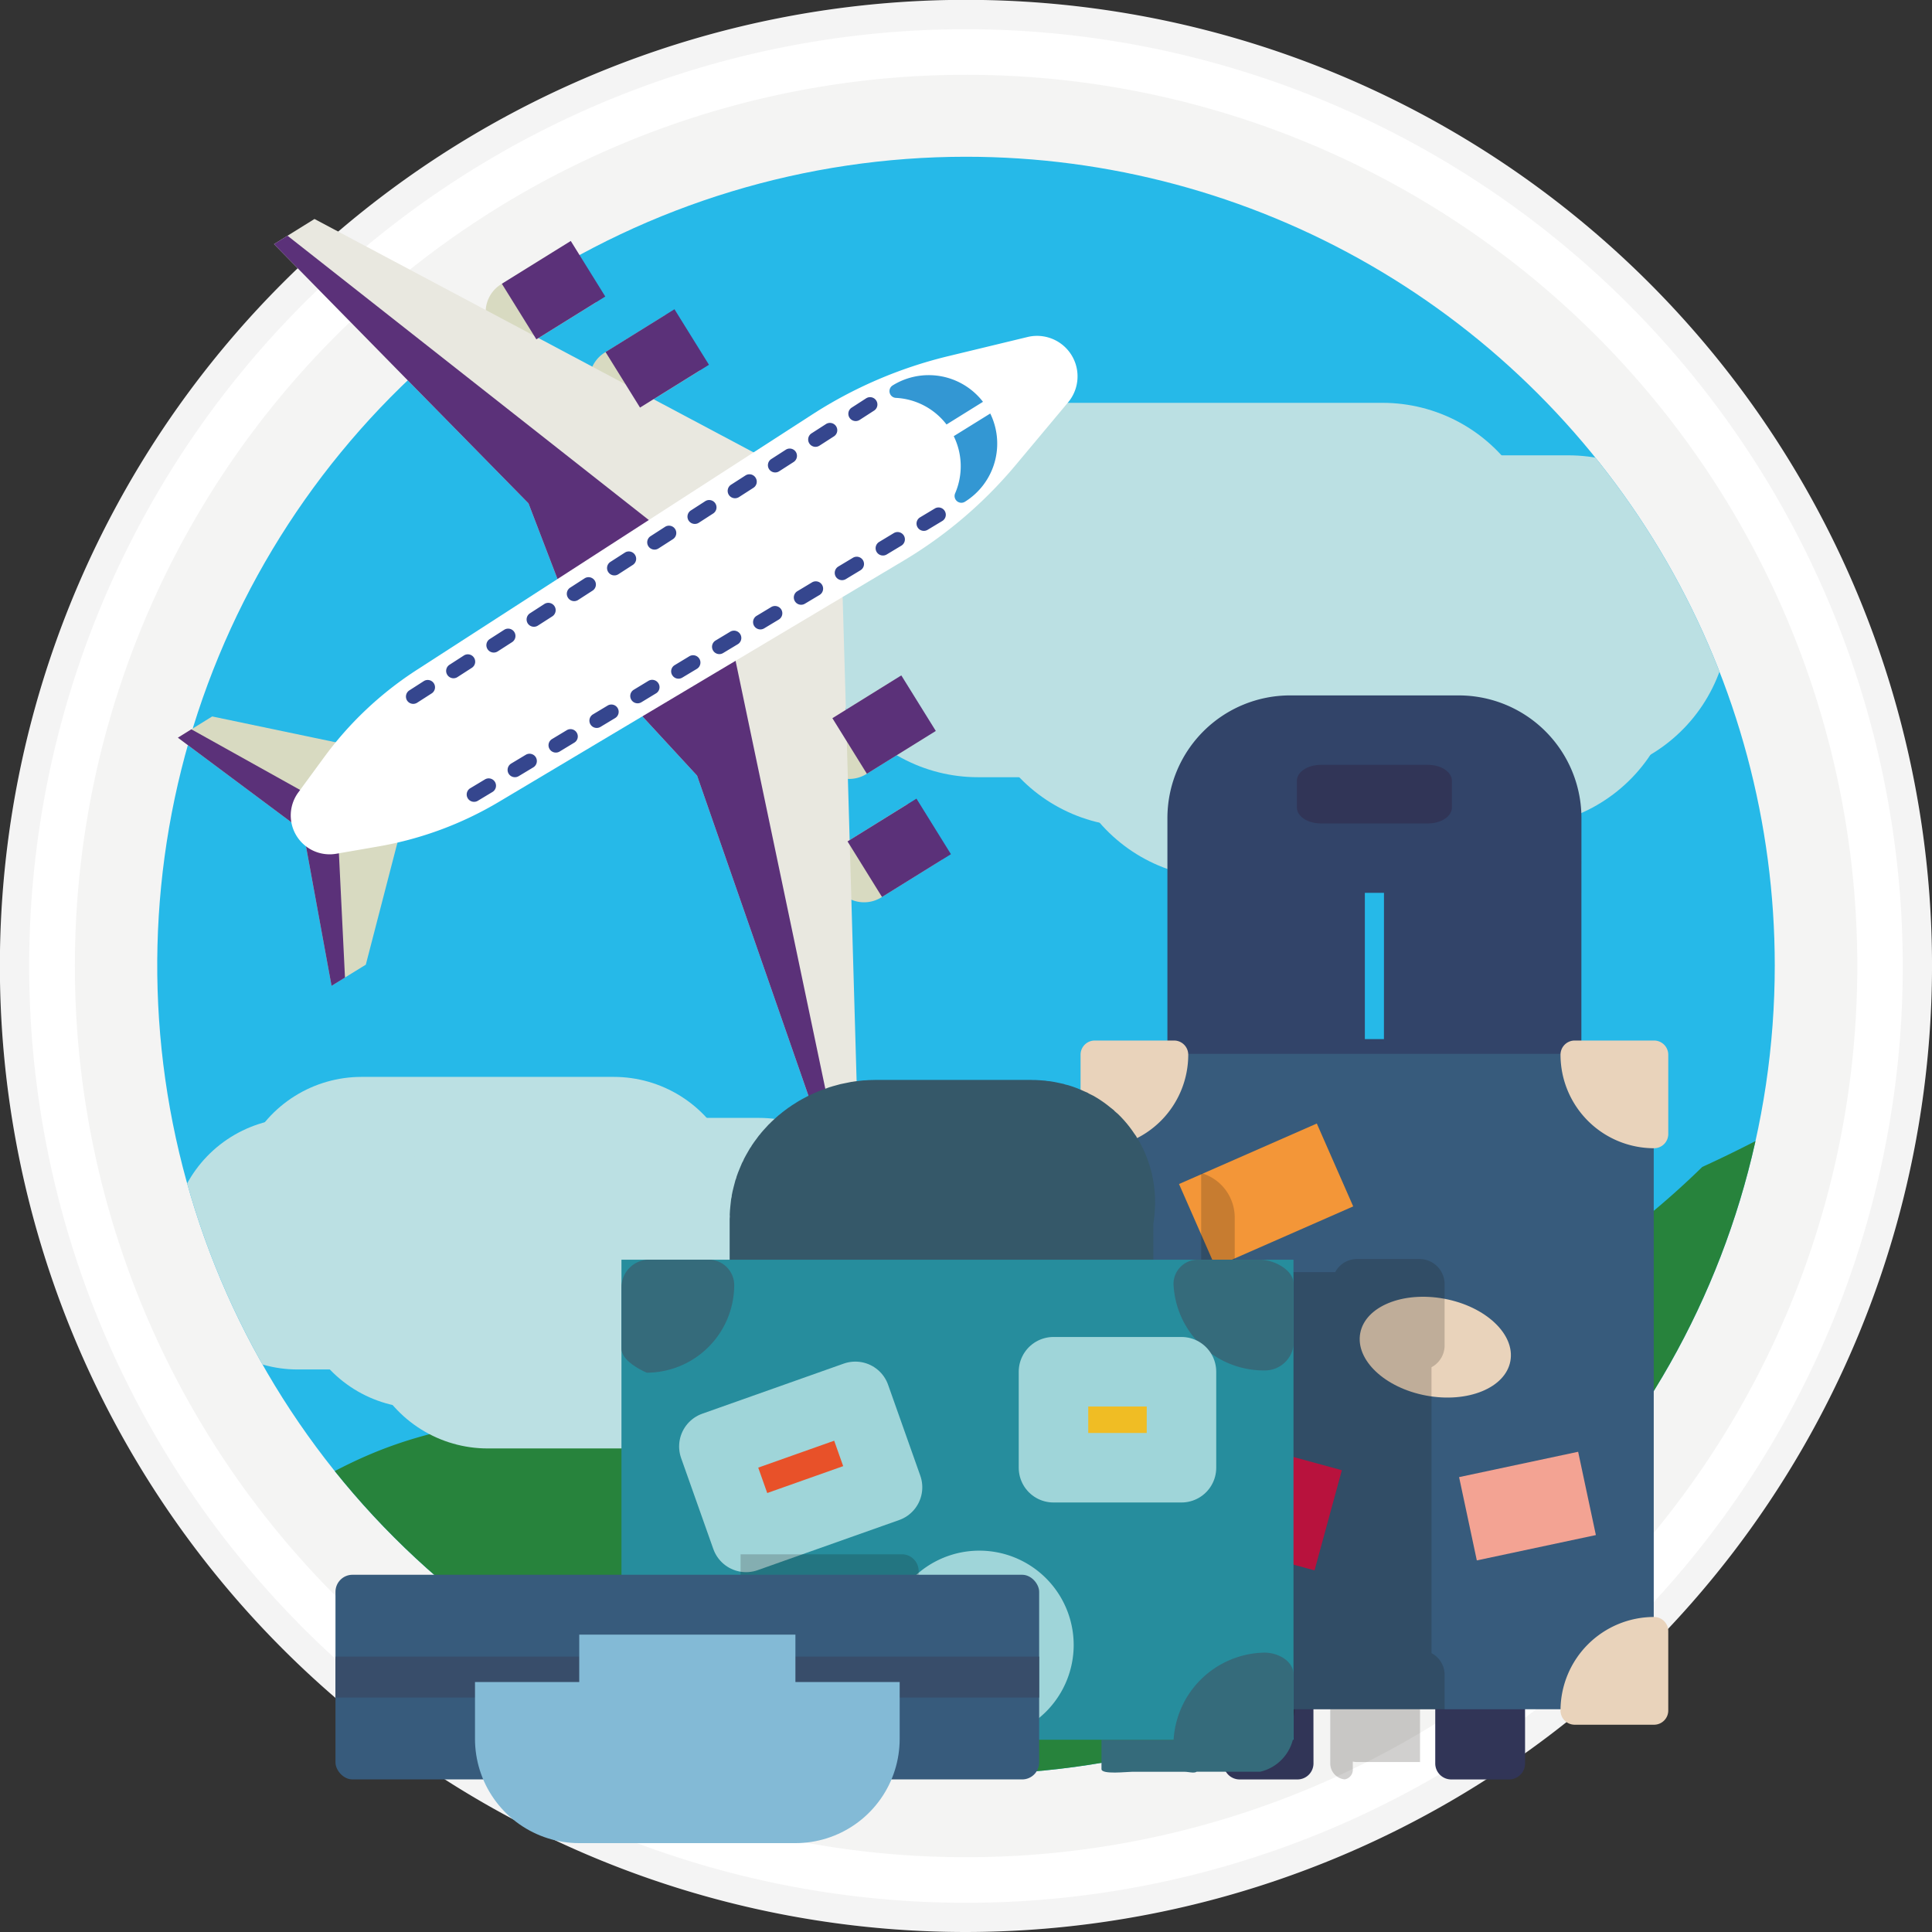 <svg id="Grupo_8124" data-name="Grupo 8124" xmlns="http://www.w3.org/2000/svg" xmlns:xlink="http://www.w3.org/1999/xlink" width="83.394" height="83.394" viewBox="0 0 83.394 83.394">
  <rect x="0" y="0" width="83.394" height="83.394" fill="#333333" stroke="none"/>
  <defs>
    <clipPath id="clip-path">
      <path id="Trazado_18413" data-name="Trazado 18413" d="M131.455,354.841a34.91,34.91,0,1,1-34.912-34.909A34.912,34.912,0,0,1,131.455,354.841Z" transform="translate(-61.634 -319.932)" fill="none"/>
    </clipPath>
  </defs>
  <g id="DIBUJO">
    <path id="Trazado_18409" data-name="Trazado 18409" d="M98.416,398.428a41.7,41.7,0,1,1,41.7-41.7A41.745,41.745,0,0,1,98.416,398.428Z" transform="translate(-56.721 -315.034)" fill="#fff"/>
    <path id="Trazado_18410" data-name="Trazado 18410" d="M136,355.841a38.469,38.469,0,1,1-38.47-38.47A38.467,38.467,0,0,1,136,355.841Z" transform="translate(-55.83 -314.143)" fill="#1a1413" opacity="0.05"/>
    <g id="Grupo_7910" data-name="Grupo 7910" opacity="0.05">
      <path id="Trazado_18411" data-name="Trazado 18411" d="M98.416,398.428a41.7,41.7,0,1,1,41.7-41.7A41.745,41.745,0,0,1,98.416,398.428Zm0-82.134a40.437,40.437,0,1,0,40.438,40.438A40.482,40.482,0,0,0,98.416,316.294Z" transform="translate(-56.721 -315.034)" fill="#1a1413"/>
    </g>
    <g id="Grupo_7915" data-name="Grupo 7915" transform="translate(6.786 6.766)">
      <g id="Grupo_7914" data-name="Grupo 7914" clip-path="url(#clip-path)">
        <g id="Grupo_7913" data-name="Grupo 7913" transform="translate(0 -0.001)">
          <rect id="Rectángulo_972" data-name="Rectángulo 972" width="70.931" height="70.03" fill="#26b9e8"/>
          <path id="Trazado_18412" data-name="Trazado 18412" d="M123.169,356.285a39.678,39.678,0,0,1-16.961,5.755c-5.867.74-11.81.322-17.709.34a86.954,86.954,0,0,0-12.286.675c-4.651.756-6.477,1.816-10.3,4.138a13.706,13.706,0,0,0-4.279,3.449v7.885h70.93V349.918c-1.385.808-2.812,1.533-4.239,2.185A35.7,35.7,0,0,1,123.169,356.285Z" transform="translate(-61.634 -308.497)" fill="#27833c"/>
          <g id="Grupo_7911" data-name="Grupo 7911" transform="translate(35.426 17.57)">
            <line id="Línea_957" data-name="Línea 957" x2="25.486" transform="translate(0 2.266)" fill="none" stroke="#bbe0e3" stroke-linecap="round" stroke-width="13.894"/>
            <line id="Línea_958" data-name="Línea 958" x2="13.933" transform="translate(3.534)" fill="none" stroke="#bbe0e3" stroke-linecap="round" stroke-width="13.894"/>
            <line id="Línea_959" data-name="Línea 959" x2="16.444" transform="translate(6.796 4.404)" fill="none" stroke="#bbe0e3" stroke-linecap="round" stroke-width="13.894"/>
            <line id="Línea_960" data-name="Línea 960" x2="8.498" transform="translate(10.503 6.626)" fill="none" stroke="#bbe0e3" stroke-linecap="round" stroke-width="13.894"/>
          </g>
          <g id="Grupo_7912" data-name="Grupo 7912" transform="translate(6.058 45.148)">
            <line id="Línea_961" data-name="Línea 961" x2="19.917" transform="translate(0 1.77)" fill="none" stroke="#bbe0e3" stroke-linecap="round" stroke-width="10.859"/>
            <line id="Línea_962" data-name="Línea 962" x2="10.891" transform="translate(2.76)" fill="none" stroke="#bbe0e3" stroke-linecap="round" stroke-width="10.859"/>
            <line id="Línea_963" data-name="Línea 963" x2="12.851" transform="translate(5.311 3.441)" fill="none" stroke="#bbe0e3" stroke-linecap="round" stroke-width="10.859"/>
            <line id="Línea_964" data-name="Línea 964" x2="6.645" transform="translate(8.207 5.179)" fill="none" stroke="#bbe0e3" stroke-linecap="round" stroke-width="10.859"/>
          </g>
        </g>
      </g>
    </g>
    <g id="Grupo_7917" data-name="Grupo 7917" transform="translate(46.639 33.015)">
      <g id="Grupo_7916" data-name="Grupo 7916" transform="translate(6.181 39.313)">
        <path id="Trazado_18414" data-name="Trazado 18414" d="M98.836,371.185a.693.693,0,0,1-.691.691h-2.5a.692.692,0,0,1-.689-.691v-3.79h3.876Z" transform="translate(-94.96 -367.395)" fill="#313557"/>
        <path id="Trazado_18415" data-name="Trazado 18415" d="M105.448,371.185a.692.692,0,0,1-.691.691h-2.495a.691.691,0,0,1-.691-.691v-3.79h3.876Z" transform="translate(-92.439 -367.395)" fill="#313557"/>
      </g>
      <path id="Trazado_18416" data-name="Trazado 18416" d="M105.631,354.685H96.286v-13.8a1.035,1.035,0,0,1,1.036-1.036H104.6a1.035,1.035,0,0,1,1.035,1.036Z" transform="translate(-88.273 -338.586)" fill="none" stroke="#324469" stroke-width="8.522"/>
      <path id="Trazado_18417" data-name="Trazado 18417" d="M103.937,340.78c0,.377-.463.684-1.036.684H98.284c-.572,0-1.037-.307-1.037-.684v-1.162c0-.378.466-.684,1.037-.684H102.9c.573,0,1.036.305,1.036.684Z" transform="translate(-87.906 -338.935)" fill="#313557"/>
      <rect id="Rectángulo_973" data-name="Rectángulo 973" width="24.135" height="28.29" transform="translate(0.609 12.474)" fill="#375b7c"/>
      <path id="Trazado_18418" data-name="Trazado 18418" d="M95.136,348.16A4.039,4.039,0,0,1,91.1,352.2a.612.612,0,0,1-.612-.609V348.16a.612.612,0,0,1,.612-.611h3.427A.612.612,0,0,1,95.136,348.16Z" transform="translate(-90.485 -335.65)" fill="#e9d3bb"/>
      <path id="Trazado_18419" data-name="Trazado 18419" d="M95.136,369.6a4.041,4.041,0,0,0-4.039-4.039.613.613,0,0,0-.612.612V369.6a.613.613,0,0,0,.612.612h3.427A.613.613,0,0,0,95.136,369.6Z" transform="translate(-90.485 -328.78)" fill="#e9d3bb"/>
      <path id="Trazado_18420" data-name="Trazado 18420" d="M105.485,348.16a4.038,4.038,0,0,0,4.039,4.038.613.613,0,0,0,.612-.609V348.16a.613.613,0,0,0-.612-.611H106.1A.612.612,0,0,0,105.485,348.16Z" transform="translate(-84.765 -335.65)" fill="#e9d3bb"/>
      <path id="Trazado_18421" data-name="Trazado 18421" d="M105.485,369.6a4.04,4.04,0,0,1,4.039-4.039.614.614,0,0,1,.612.612V369.6a.614.614,0,0,1-.612.612H106.1A.613.613,0,0,1,105.485,369.6Z" transform="translate(-84.765 -328.78)" fill="#e9d3bb"/>
      <rect id="Rectángulo_974" data-name="Rectángulo 974" width="6.496" height="3.907" transform="translate(4.253 18.093) rotate(-23.706)" fill="#f39638"/>
      <path id="Trazado_18422" data-name="Trazado 18422" d="M105.713,358.336c-.214,1.153-1.839,1.819-3.63,1.486s-3.065-1.539-2.85-2.694,1.84-1.819,3.629-1.486S105.929,357.181,105.713,358.336Z" transform="translate(-87.158 -332.597)" fill="#e9d3bb"/>
      <rect id="Rectángulo_975" data-name="Rectángulo 975" width="5.254" height="3.676" transform="translate(16.342 30.744) rotate(-12.017)" fill="#f3a393"/>
      <rect id="Rectángulo_976" data-name="Rectángulo 976" width="4.482" height="4.663" transform="translate(5.604 33.544) rotate(-74.753)" fill="#e01148"/>
    </g>
    <g id="Grupo_7921" data-name="Grupo 7921" transform="translate(7.679 9.451)">
      <path id="Trazado_18423" data-name="Trazado 18423" d="M75.806,326.5a1.41,1.41,0,1,0,1.488,2.4l2.623-1.627-1.488-2.4Z" transform="translate(-57.377 -320.735)" fill="#d8dac1"/>
      <path id="Trazado_18424" data-name="Trazado 18424" d="M72.565,324.366a1.411,1.411,0,1,0,1.489,2.4l2.623-1.627-1.489-2.4Z" transform="translate(-58.613 -321.548)" fill="#d8dac1"/>
      <path id="Trazado_18425" data-name="Trazado 18425" d="M84.381,340.339a1.412,1.412,0,0,1-1.488-2.4l2.625-1.63,1.489,2.4Z" transform="translate(-54.674 -316.372)" fill="#d8dac1"/>
      <path id="Trazado_18426" data-name="Trazado 18426" d="M84.855,344.188a1.41,1.41,0,0,1-1.486-2.4l2.622-1.63,1.489,2.4Z" transform="translate(-54.493 -314.903)" fill="#d8dac1"/>
      <path id="Trazado_18427" data-name="Trazado 18427" d="M65.284,322.962l10.984,11.19,1.31,3.417,8.753-5.432-19.3-10.26Z" transform="translate(-61.135 -321.876)" fill="#e9e8e0"/>
      <path id="Trazado_18428" data-name="Trazado 18428" d="M65.284,322.762l10.984,11.19,1.31,3.417,4.089-2.536L65.866,322.4Z" transform="translate(-61.135 -321.676)" fill="#5b3179"/>
      <line id="Línea_965" data-name="Línea 965" x1="1.488" y1="2.397" transform="translate(19.947 4.821)" fill="none" stroke="#5b3179" stroke-width="3.502"/>
      <line id="Línea_966" data-name="Línea 966" x1="1.489" y1="2.398" transform="translate(15.471 1.874)" fill="none" stroke="#5b3179" stroke-width="3.502"/>
      <path id="Trazado_18429" data-name="Trazado 18429" d="M84.342,356.323l-5.153-14.81-2.482-2.691,8.753-5.432.631,21.846Z" transform="translate(-56.779 -317.485)" fill="#e9e8e0"/>
      <path id="Trazado_18430" data-name="Trazado 18430" d="M84.342,355.524l-5.153-14.81-2.482-2.691,4.087-2.536,4.126,19.677Z" transform="translate(-56.779 -316.686)" fill="#5b3179"/>
      <line id="Línea_967" data-name="Línea 967" x2="1.489" y2="2.398" transform="translate(29.738 20.626)" fill="none" stroke="#5b3179" stroke-width="3.502"/>
      <line id="Línea_968" data-name="Línea 968" x2="1.488" y2="2.398" transform="translate(30.392 25.945)" fill="none" stroke="#5b3179" stroke-width="3.502"/>
      <path id="Trazado_18431" data-name="Trazado 18431" d="M62.28,338.339l5.138,3.831,4.8-2.978-8.458-1.77Z" transform="translate(-62.28 -315.948)" fill="#d8dac1"/>
      <path id="Trazado_18432" data-name="Trazado 18432" d="M62.28,338.186l5.138,3.831,1.4-.871-5.957-3.322Z" transform="translate(-62.28 -315.795)" fill="#5b3179"/>
      <path id="Trazado_18433" data-name="Trazado 18433" d="M67.4,348.4l-1.153-6.3,4.8-2.977-2.168,8.366Z" transform="translate(-60.768 -315.3)" fill="#d8dac1"/>
      <path id="Trazado_18434" data-name="Trazado 18434" d="M67.4,347.82l-1.153-6.3,1.4-.869.333,6.812Z" transform="translate(-60.768 -314.718)" fill="#5b3179"/>
      <path id="Trazado_18435" data-name="Trazado 18435" d="M94.172,326.409a19.06,19.06,0,0,0-5.851,2.511l-17.062,11.02a15.146,15.146,0,0,0-4.029,3.8l-1.1,1.5a1.678,1.678,0,0,0,1.641,2.644l1.832-.318a15.247,15.247,0,0,0,5.191-1.924l17.449-10.4a18.993,18.993,0,0,0,4.846-4.127L99.36,328.4a1.748,1.748,0,0,0-1.752-2.821Z" transform="translate(-60.935 -320.483)" fill="#fff"/>
      <g id="Grupo_7918" data-name="Grupo 7918" transform="translate(9.842 7.694)">
        <path id="Trazado_18436" data-name="Trazado 18436" d="M83.28,328.33h0a.314.314,0,0,1,.1-.437l.62-.4a.316.316,0,0,1,.436.1h0a.313.313,0,0,1-.1.435l-.62.4A.318.318,0,0,1,83.28,328.33Z" transform="translate(-64.133 -327.446)" fill="#35468e"/>
        <path id="Trazado_18437" data-name="Trazado 18437" d="M82.024,329.133h0a.315.315,0,0,1,.1-.436l.622-.4a.316.316,0,0,1,.437.1h0a.314.314,0,0,1-.1.435l-.622.4A.316.316,0,0,1,82.024,329.133Z" transform="translate(-64.612 -327.139)" fill="#35468e"/>
        <path id="Trazado_18438" data-name="Trazado 18438" d="M80.766,329.936h0a.315.315,0,0,1,.1-.435l.622-.4a.313.313,0,0,1,.435.094h0a.317.317,0,0,1-.1.438l-.623.4A.316.316,0,0,1,80.766,329.936Z" transform="translate(-65.092 -326.833)" fill="#35468e"/>
        <path id="Trazado_18439" data-name="Trazado 18439" d="M79.508,330.74h0a.318.318,0,0,1,.1-.437l.623-.4a.312.312,0,0,1,.434.1h0a.314.314,0,0,1-.094.435l-.622.4A.318.318,0,0,1,79.508,330.74Z" transform="translate(-65.571 -326.527)" fill="#35468e"/>
        <path id="Trazado_18440" data-name="Trazado 18440" d="M78.252,331.543h0a.316.316,0,0,1,.1-.436l.62-.4a.316.316,0,0,1,.436.1h0a.315.315,0,0,1-.1.436l-.62.4A.319.319,0,0,1,78.252,331.543Z" transform="translate(-66.05 -326.22)" fill="#35468e"/>
        <path id="Trazado_18441" data-name="Trazado 18441" d="M76.995,332.347h0a.315.315,0,0,1,.1-.437l.62-.4a.315.315,0,0,1,.435.094h0a.317.317,0,0,1-.094.438l-.623.4A.316.316,0,0,1,76.995,332.347Z" transform="translate(-66.53 -325.914)" fill="#35468e"/>
        <path id="Trazado_18442" data-name="Trazado 18442" d="M75.739,333.15h0a.316.316,0,0,1,.1-.435l.622-.4a.316.316,0,0,1,.438.1h0a.314.314,0,0,1-.1.435l-.62.4A.316.316,0,0,1,75.739,333.15Z" transform="translate(-67.009 -325.608)" fill="#35468e"/>
        <path id="Trazado_18443" data-name="Trazado 18443" d="M74.482,333.954h0a.314.314,0,0,1,.1-.435l.62-.4a.317.317,0,0,1,.438.1h0a.314.314,0,0,1-.1.435l-.62.4A.315.315,0,0,1,74.482,333.954Z" transform="translate(-67.488 -325.301)" fill="#35468e"/>
        <path id="Trazado_18444" data-name="Trazado 18444" d="M73.225,334.758h0a.319.319,0,0,1,.1-.438l.62-.4a.318.318,0,0,1,.438.1h0a.318.318,0,0,1-.1.437l-.624.4A.318.318,0,0,1,73.225,334.758Z" transform="translate(-67.967 -324.995)" fill="#35468e"/>
        <path id="Trazado_18445" data-name="Trazado 18445" d="M71.967,335.56h0a.316.316,0,0,1,.1-.434l.624-.4a.315.315,0,0,1,.435.1h0a.317.317,0,0,1-.1.437l-.622.4A.317.317,0,0,1,71.967,335.56Z" transform="translate(-68.446 -324.688)" fill="#35468e"/>
        <path id="Trazado_18446" data-name="Trazado 18446" d="M70.711,336.364h0a.315.315,0,0,1,.1-.435l.62-.4a.316.316,0,0,1,.436.1h0a.315.315,0,0,1-.1.437l-.62.4A.316.316,0,0,1,70.711,336.364Z" transform="translate(-68.926 -324.382)" fill="#35468e"/>
        <path id="Trazado_18447" data-name="Trazado 18447" d="M69.455,337.168h0a.319.319,0,0,1,.1-.438l.623-.4a.315.315,0,0,1,.435.1h0a.314.314,0,0,1-.1.434l-.623.4A.316.316,0,0,1,69.455,337.168Z" transform="translate(-69.405 -324.076)" fill="#35468e"/>
      </g>
      <g id="Grupo_7919" data-name="Grupo 7919" transform="translate(12.466 12.452)">
        <path id="Trazado_18448" data-name="Trazado 18448" d="M85.407,331.749h0a.315.315,0,0,0,.432.108l.633-.381a.314.314,0,0,0,.108-.432h0a.312.312,0,0,0-.432-.106l-.634.38A.313.313,0,0,0,85.407,331.749Z" transform="translate(-65.945 -330.89)" fill="#35468e"/>
        <path id="Trazado_18449" data-name="Trazado 18449" d="M84.127,332.519h0a.317.317,0,0,0,.434.109l.633-.381a.318.318,0,0,0,.108-.434h0a.317.317,0,0,0-.435-.108l-.631.381A.317.317,0,0,0,84.127,332.519Z" transform="translate(-66.432 -330.597)" fill="#35468e"/>
        <path id="Trazado_18450" data-name="Trazado 18450" d="M82.85,333.291h0a.317.317,0,0,0,.434.106l.631-.381a.317.317,0,0,0,.109-.434h0a.317.317,0,0,0-.434-.106l-.633.38A.32.32,0,0,0,82.85,333.291Z" transform="translate(-66.919 -330.303)" fill="#35468e"/>
        <path id="Trazado_18451" data-name="Trazado 18451" d="M81.573,334.059h0a.315.315,0,0,0,.434.106l.633-.378a.318.318,0,0,0,.106-.435h0a.317.317,0,0,0-.432-.108l-.633.381A.314.314,0,0,0,81.573,334.059Z" transform="translate(-67.407 -330.01)" fill="#35468e"/>
        <path id="Trazado_18452" data-name="Trazado 18452" d="M80.3,334.829h0a.316.316,0,0,0,.432.108l.633-.381a.317.317,0,0,0,.108-.434h0a.319.319,0,0,0-.435-.106l-.631.38A.317.317,0,0,0,80.3,334.829Z" transform="translate(-67.894 -329.716)" fill="#35468e"/>
        <path id="Trazado_18453" data-name="Trazado 18453" d="M79.016,335.6h0a.313.313,0,0,0,.434.108l.631-.38a.314.314,0,0,0,.109-.432h0a.316.316,0,0,0-.434-.109l-.633.381A.315.315,0,0,0,79.016,335.6Z" transform="translate(-68.381 -329.423)" fill="#35468e"/>
        <path id="Trazado_18454" data-name="Trazado 18454" d="M77.741,336.368h0a.314.314,0,0,0,.432.108l.633-.38a.317.317,0,0,0,.106-.435h0a.318.318,0,0,0-.432-.108l-.633.383A.311.311,0,0,0,77.741,336.368Z" transform="translate(-68.869 -329.129)" fill="#35468e"/>
        <path id="Trazado_18455" data-name="Trazado 18455" d="M76.461,337.137h0a.316.316,0,0,0,.434.109l.631-.383a.311.311,0,0,0,.108-.43h0a.316.316,0,0,0-.434-.111l-.631.383A.313.313,0,0,0,76.461,337.137Z" transform="translate(-69.356 -328.836)" fill="#35468e"/>
        <path id="Trazado_18456" data-name="Trazado 18456" d="M75.185,337.908h0a.315.315,0,0,0,.431.108l.633-.381a.315.315,0,0,0,.108-.434h0a.315.315,0,0,0-.432-.106l-.633.38A.315.315,0,0,0,75.185,337.908Z" transform="translate(-69.843 -328.542)" fill="#35468e"/>
        <path id="Trazado_18457" data-name="Trazado 18457" d="M73.907,338.677h0a.316.316,0,0,0,.432.11l.633-.384a.312.312,0,0,0,.108-.431h0a.313.313,0,0,0-.434-.106l-.631.38A.312.312,0,0,0,73.907,338.677Z" transform="translate(-70.33 -328.249)" fill="#35468e"/>
        <path id="Trazado_18458" data-name="Trazado 18458" d="M72.627,339.448h0a.318.318,0,0,0,.435.106l.631-.38a.319.319,0,0,0,.108-.434h0a.317.317,0,0,0-.434-.108l-.633.38A.321.321,0,0,0,72.627,339.448Z" transform="translate(-70.817 -327.955)" fill="#35468e"/>
        <path id="Trazado_18459" data-name="Trazado 18459" d="M71.351,340.217h0a.317.317,0,0,0,.432.109l.633-.381a.316.316,0,0,0,.109-.434h0a.315.315,0,0,0-.434-.108l-.633.38A.315.315,0,0,0,71.351,340.217Z" transform="translate(-71.305 -327.662)" fill="#35468e"/>
      </g>
      <g id="Grupo_7920" data-name="Grupo 7920" transform="translate(30.712 6.74)">
        <path id="Trazado_18460" data-name="Trazado 18460" d="M88.553,327.908a2.957,2.957,0,0,0-3.9-.707.291.291,0,0,0,.138.537,2.943,2.943,0,0,1,2.188,1.149Z" transform="translate(-84.514 -326.755)" fill="#3397d3"/>
        <path id="Trazado_18461" data-name="Trazado 18461" d="M88.1,327.956l-1.576.978a2.949,2.949,0,0,1,.059,2.47.292.292,0,0,0,.42.363A2.957,2.957,0,0,0,88.1,327.956Z" transform="translate(-83.747 -326.298)" fill="#3397d3"/>
      </g>
    </g>
    <path id="Trazado_18462" data-name="Trazado 18462" d="M104.932,373.34a1.051,1.051,0,0,0-.566-.926V360.072a1.065,1.065,0,0,0,.566-.934v-2.68a1.087,1.087,0,0,0-1.1-1.057h-2.681a1.062,1.062,0,0,0-.941.566H95.872v-2.3a2,2,0,0,0-1.448-1.977v19.167a.613.613,0,0,0-.611.612V374.9a.613.613,0,0,0,.612.612h3.426a.613.613,0,0,0,.613-.612c0-.019,0-.041,0-.062h1.532v2.34a.691.691,0,0,0,.624.684.421.421,0,0,0,.349-.441v-.326a1.041,1.041,0,0,0,.186.018h2.681l.035,0v-2.272h1.062Z" transform="translate(-42.576 -301.056)" fill="#1a1413" opacity="0.2" style="mix-blend-mode: overlay;isolation: isolate"/>
    <g id="Grupo_7925" data-name="Grupo 7925" transform="translate(26.825 51.612)">
      <g id="Grupo_7922" data-name="Grupo 7922" transform="translate(4.038 23.483)">
        <path id="Trazado_18463" data-name="Trazado 18463" d="M81.818,370.657c0,.246.083.139-.164.139H79.427c-.246,0-.363.106-.363-.139v-1.238h2.754Z" transform="translate(-79.064 -369.39)" fill="#356b7b"/>
        <path id="Trazado_18464" data-name="Trazado 18464" d="M95.285,370.665c0,.246-.327.115-.572.115H92.484c-.243,0-1.343.131-1.343-.115V369.4h4.144Z" transform="translate(-74.459 -369.398)" fill="#356b7b"/>
      </g>
      <path id="Trazado_18465" data-name="Trazado 18465" d="M91.429,357.923H83.141V353.4c0-.587.709-1,1.294-1h6.708c.586,0,.286.41.286,1Z" transform="translate(-73.471 -352.398)" fill="none" stroke="#355869" stroke-width="10"/>
      <rect id="Rectángulo_977" data-name="Rectángulo 977" width="29.008" height="20.72" transform="translate(0 2.763)" fill="#268d9d"/>
      <g id="Grupo_7923" data-name="Grupo 7923" transform="translate(0.001 2.763)">
        <path id="Trazado_18466" data-name="Trazado 18466" d="M81.007,355.507a3.789,3.789,0,0,1-3.774,3.768s-1.093-.452-1.093-1.039v-2.681a1.2,1.2,0,0,1,1.123-1.158h2.681A1.1,1.1,0,0,1,81.007,355.507Z" transform="translate(-76.141 -354.398)" fill="#356b7b"/>
        <path id="Trazado_18467" data-name="Trazado 18467" d="M93.391,355.442a3.9,3.9,0,0,0,3.927,3.735,1.245,1.245,0,0,0,1.253-1.072v-2.68c0-.587-.851-1.028-1.438-1.028H94.452A1.046,1.046,0,0,0,93.391,355.442Z" transform="translate(-69.563 -354.398)" fill="#356b7b"/>
        <path id="Trazado_18468" data-name="Trazado 18468" d="M81.007,370.493a3.9,3.9,0,0,0-3.774-3.888.977.977,0,0,0-1.093.919V370.2c0,.587.537,1.64,1.123,1.64h2.681C80.531,371.844,81.007,371.082,81.007,370.493Z" transform="translate(-76.141 -349.743)" fill="#356b7b"/>
        <path id="Trazado_18469" data-name="Trazado 18469" d="M93.391,370.533a4,4,0,0,1,3.927-3.857c.591,0,1.253.363,1.253.949v2.682a1.9,1.9,0,0,1-1.438,1.51H94.452C93.865,371.817,93.391,371.117,93.391,370.533Z" transform="translate(-69.563 -349.716)" fill="#356b7b"/>
      </g>
      <g id="Grupo_7924" data-name="Grupo 7924" transform="translate(3.989 7.598)">
        <rect id="Rectángulo_978" data-name="Rectángulo 978" width="6.478" height="4.164" transform="translate(0 3.226) rotate(-19.503)" fill="#e85129" stroke="#9fd5d9" stroke-linejoin="round" stroke-width="3"/>
        <rect id="Rectángulo_979" data-name="Rectángulo 979" width="5.525" height="4.144" transform="translate(14.659)" fill="#f0bd24" stroke="#9fd5d9" stroke-linejoin="round" stroke-width="3"/>
        <path id="Trazado_18470" data-name="Trazado 18470" d="M90.606,367.144a2.571,2.571,0,1,1-2.572-2.569A2.573,2.573,0,0,1,90.606,367.144Z" transform="translate(-76.575 -355.352)" fill="#1dad88" stroke="#9fd5d9" stroke-width="3"/>
      </g>
    </g>
    <path id="Trazado_18471" data-name="Trazado 18471" d="M87.653,371.716v-7.392a.724.724,0,0,0-.722-.721H79.967v4.223a1.091,1.091,0,0,0-.377.843v2.681a.946.946,0,0,0,.957,1.026h2.681a1.1,1.1,0,0,0,.135-.01v.07h3.209V372h1.021A.716.716,0,0,0,87.653,371.716Z" transform="translate(-48 -296.513)" fill="#1a1413" opacity="0.2" style="mix-blend-mode: overlay;isolation: isolate"/>
    <g id="Grupo_7926" data-name="Grupo 7926" transform="translate(14.481 67.974)">
      <rect id="Rectángulo_980" data-name="Rectángulo 980" width="30.374" height="8.834" rx="0.735" fill="#375b7c"/>
      <rect id="Rectángulo_981" data-name="Rectángulo 981" width="30.374" height="1.768" transform="translate(0 3.532)" fill="#384d6a"/>
      <path id="Trazado_18472" data-name="Trazado 18472" d="M84.152,367.595v2.454H74.821v-2.454" transform="translate(-64.299 -362.965)" fill="none" stroke="#83bad6" stroke-linejoin="round" stroke-width="9"/>
    </g>
  </g>
</svg>
